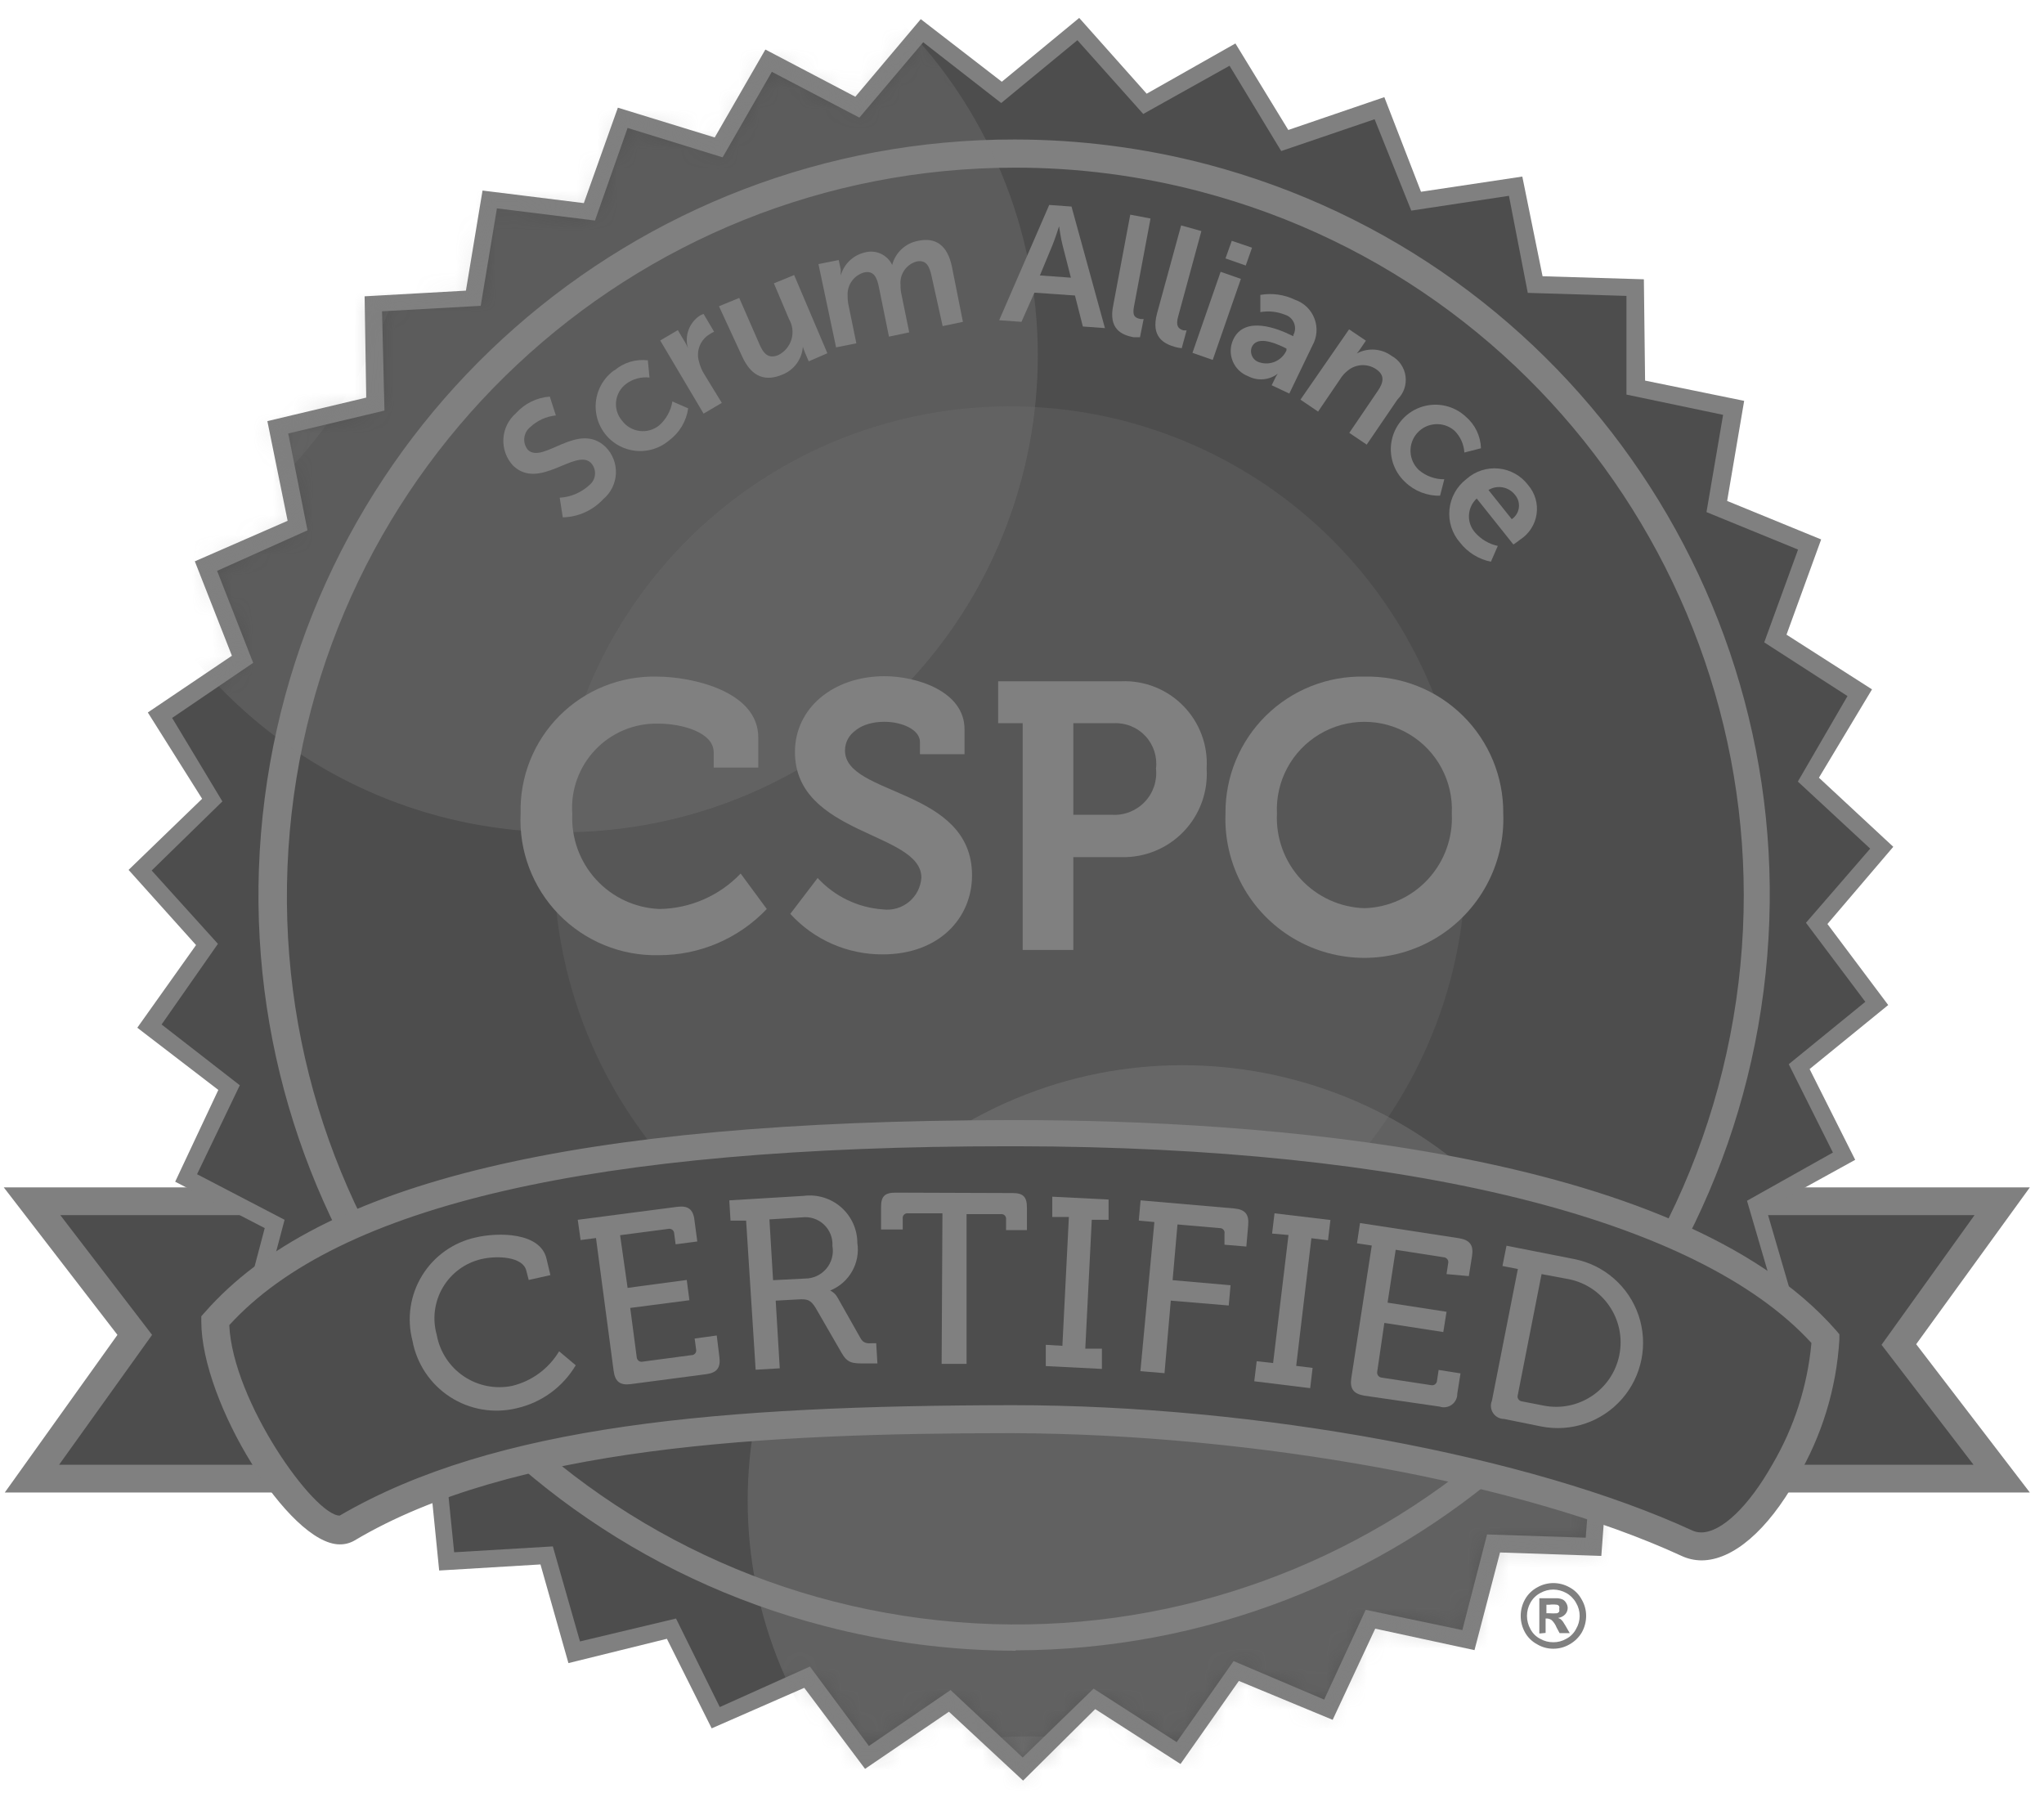 <?xml version="1.0" encoding="UTF-8" standalone="no"?>
<svg
   xmlns:dc="http://purl.org/dc/elements/1.1/"
   xmlns:cc="http://creativecommons.org/ns#"
   xmlns:rdf="http://www.w3.org/1999/02/22-rdf-syntax-ns#"
   xmlns:svg="http://www.w3.org/2000/svg"
   xmlns="http://www.w3.org/2000/svg"
   xmlns:sodipodi="http://sodipodi.sourceforge.net/DTD/sodipodi-0.dtd"
   xmlns:inkscape="http://www.inkscape.org/namespaces/inkscape"
   inkscape:version="1.0 (4035a4fb49, 2020-05-01)"
   sodipodi:docname="training-cspo.svg"
   id="svg93"
   version="1.1"
   width="114"
   viewBox="0 0 114 100"
   height="100">
  <defs
     id="defs97" />
  <sodipodi:namedview
     inkscape:current-layer="svg93"
     inkscape:window-maximized="1"
     inkscape:window-y="304"
     inkscape:window-x="-8"
     inkscape:cy="40.070361"
     inkscape:cx="35.170249"
     inkscape:zoom="4.3229937"
     showguides="false"
     showgrid="false"
     id="namedview95"
     inkscape:window-height="705"
     inkscape:window-width="1366"
     inkscape:pageshadow="2"
     inkscape:pageopacity="0"
     guidetolerance="10"
     gridtolerance="10"
     objecttolerance="10"
     borderopacity="1"
     bordercolor="#666666"
     pagecolor="#ffffff">
    <sodipodi:guide
       id="guide1012"
       orientation="1,0"
       position="-56.674,68.309" />
  </sodipodi:namedview>
  <mask
     fill="#ffffff"
     id="a">
    <path
       id="path2"
       fill-rule="evenodd"
       fill="#ffffff"
       d="m 54.85,1.81 2.58,4.22 4.68,-1.6 1.78,4.61 4.89,-0.75 0.94,4.86 4.94,0.15 0.05,4.94 4.83,1.03 -0.83,4.86 4.58,1.88 -1.69,4.64 4.17,2.66 -2.49,4.27 3.62,3.36 -3.21,3.76 2.97,3.95 -3.84,3.12 2.22,4.42 -4.33,2.39 1.39,4.74 -4.68,1.58 0.51,4.91 -4.88,0.72 -0.38,4.93 -4.93,-0.17 -1.24,4.78 -4.83,-1.05 -2.08,4.49 -4.56,-1.89 -2.85,4.04 -4.15,-2.68 -3.52,3.47 -3.61,-3.38 -4.08,2.79 -2.95,-3.97 -4.52,2.01 -2.19,-4.43 -4.8,1.18 L 21,75.9 16.07,76.2 15.57,71.28 10.66,70.69 11.06,65.77 6.33,64.31 7.59,59.53 3.21,57.26 5.31,52.78 1.39,49.76 4.26,45.73 0.94,42.06 4.48,38.61 1.88,34.4 5.98,31.64 4.17,27.04 8.69,25.05 7.73,20.2 l 4.81,-1.15 -0.07,-4.94 4.93,-0.28 0.81,-4.87 4.9,0.61 1.66,-4.65 4.72,1.47 2.47,-4.28 4.38,2.29 3.19,-3.77 3.9,3.04 3.82,-3.14 3.29,3.69 z" />
  </mask>
  <g
     transform="matrix(1.13,0,0,1.13,-0.027,-0.13)"
     id="g1010">
    <path
       style="fill:#4d4d4d;fill-rule:nonzero"
       id="path5"
       fill="#f06624"
       d="M 98.82,59.4 H 51.23 49.2 1.6 l 5.08,6.62 -5.08,7.07 h 47.6 2.03 47.59 l -5.08,-6.62 z" />
    <path
       style="fill:#808080;fill-rule:nonzero"
       id="path7"
       fill="#ffffff"
       d="M 100.21,73.78 H 0.26 L 5.82,66 0.21,58.72 h 100 L 94.6,66.46 Z M 2.94,72.41 h 94.49 l -4.54,-5.92 4.59,-6.4 H 3 L 7.53,66 Z" />
    <path
       style="fill:#4d4d4d;fill-rule:nonzero"
       id="path9"
       fill="#f06624"
       d="m 60.85,2.81 2.58,4.22 4.68,-1.6 1.78,4.61 4.89,-0.75 0.94,4.86 4.94,0.15 0.05,4.94 4.83,1.03 -0.83,4.86 4.58,1.88 -1.69,4.64 4.17,2.66 -2.49,4.27 3.62,3.36 -3.21,3.76 2.97,3.95 -3.84,3.12 2.22,4.42 -4.33,2.39 1.39,4.74 -4.68,1.58 0.51,4.91 -4.88,0.72 -0.38,4.93 -4.93,-0.17 -1.24,4.78 -4.83,-1.05 -2.08,4.49 -4.56,-1.89 -2.85,4.04 -4.15,-2.68 -3.52,3.47 -3.61,-3.38 -4.08,2.79 -2.95,-3.97 -4.52,2.01 -2.19,-4.43 -4.8,1.18 -1.36,-4.75 -4.93,0.3 -0.5,-4.92 -4.91,-0.59 0.4,-4.92 -4.73,-1.46 1.26,-4.78 -4.38,-2.27 2.1,-4.48 -3.92,-3.02 2.87,-4.03 -3.32,-3.67 3.54,-3.45 -2.6,-4.21 4.1,-2.76 -1.81,-4.6 4.52,-1.99 -0.96,-4.85 4.81,-1.15 -0.07,-4.94 4.93,-0.28 0.81,-4.87 4.9,0.61 1.66,-4.65 4.72,1.47 2.47,-4.28 4.38,2.29 3.19,-3.77 3.9,3.04 3.82,-3.14 3.29,3.69 z" />
    <g
       style="fill:#808080;fill-rule:nonzero"
       id="g55"
       transform="translate(6,1)"
       fill="#ffffff">
      <path
         id="path11"
         d="m 44.52,87 -3.66,-3.4 -4.14,2.82 -3,-4 -4.57,2 -2.21,-4.42 -4.86,1.2 -1.38,-4.87 -5,0.3 -0.5,-5 -5,-0.59 0.4,-5 L 5.81,64.57 7.09,59.73 2.67,57.44 4.8,52.91 0.8,49.84 3.7,45.76 0.37,42.05 4,38.54 1.32,34.28 l 4.15,-2.8 -1.83,-4.66 4.58,-2 -1,-4.92 4.88,-1.16 -0.08,-5 5,-0.28 0.82,-4.94 5,0.62 1.68,-4.71 4.78,1.47 2.5,-4.34 4.44,2.33 3.23,-3.83 4,3.09 L 47.29,0 50.62,3.74 55,1.26 l 2.61,4.27 4.74,-1.62 1.81,4.67 5,-0.75 1,4.92 5,0.15 0.06,5 4.89,1 -0.84,4.94 4.64,1.9 -1.71,4.7 4.22,2.7 -2.62,4.36 3.67,3.41 -3.25,3.81 3,4 -3.88,3.16 2.25,4.48 -4.39,2.42 1.4,4.8 -4.74,1.6 0.52,5 -4.95,0.73 -0.37,5 -5,-0.17 -1.26,4.82 -4.9,-1.06 -2.1,4.5 -4.63,-1.92 -2.88,4.1 -4.21,-2.71 z m -3.58,-4.47 3.56,3.33 3.5,-3.4 4.1,2.64 2.81,-4 4.47,1.9 2.05,-4.43 4.77,1 1.22,-4.72 4.87,0.16 0.37,-4.86 4.82,-0.71 -0.48,-4.83 4.62,-1.55 -1.37,-4.68 4.24,-2.38 -2.18,-4.36 3.78,-3.08 -2.93,-3.9 3.17,-3.66 -3.57,-3.31 2.45,-4.22 -4.11,-2.65 1.67,-4.58 -4.52,-1.85 0.82,-4.8 -4.77,-1 V 13.72 L 69.43,13.57 68.5,8.78 63.68,9.51 61.87,5 57.26,6.57 54.71,2.36 50.45,4.74 47.2,1.1 43.44,4.2 39.59,1.2 36.44,4.92 32.12,2.66 29.69,6.88 25,5.43 23.39,10 18.55,9.4 l -0.8,4.81 -4.87,0.27 0.12,4.9 -4.75,1.13 0.95,4.78 -4.46,2 1.78,4.54 -4,2.72 L 5,38.67 1.51,42.08 4.78,45.7 2,49.68 l 3.86,3 -2.11,4.39 4.32,2.25 -1.24,4.68 4.66,1.44 -0.38,4.86 4.84,0.58 0.49,4.85 4.87,-0.29 1.34,4.69 4.74,-1.13 2.16,4.37 4.45,-2 2.91,3.92 z"
         style="fill:#808080" />
      <path
         id="path13"
         d="M 44.15,80.59 C 40.954,80.584 37.772,80.171 34.68,79.36 16.514,74.636 4.694,57.144 7.087,38.527 9.48,19.91 25.34,5.976 44.11,6 47.306,6.002 50.488,6.412 53.58,7.22 71.693,11.991 83.456,29.457 81.067,48.035 78.679,66.613 62.88,80.536 44.15,80.57 Z m 0,-73.2 C 25.19,7.382 9.483,22.1 8.26,41.021 7.037,59.942 20.718,76.56 39.522,78.993 58.325,81.426 75.786,68.837 79.419,50.228 83.052,31.619 71.608,13.388 53.27,8.57 50.28,7.784 47.201,7.387 44.11,7.39 Z"
         style="fill:#808080" />
      <g
         id="g27"
         mask="url(#a)"
         style="fill:#808080">
        <g
           id="g25"
           transform="translate(-34,-19)"
           style="fill:#808080">
          <path
             id="path15"
             opacity="0.3"
             d="M 75.82,23.46 C 70.872,15.343 61.521,11.007 52.128,12.474 42.736,13.941 35.152,20.922 32.915,30.161 30.677,39.4 34.227,49.077 41.907,54.679 49.588,60.281 59.886,60.703 68,55.75 79.058,48.98 82.555,34.54 75.82,23.46 Z"
             style="fill:#808080" />
          <path
             id="path17"
             opacity="0.2"
             d="M 97.11,49 C 92.383,41.214 83.429,37.045 74.428,38.437 65.426,39.829 58.151,46.509 55.997,55.36 53.843,64.21 57.235,73.486 64.59,78.859 71.946,84.232 81.814,84.643 89.59,79.9 100.179,73.429 103.541,59.613 97.11,49 Z"
             style="fill:#808080" />
          <path
             id="path19"
             opacity="0.4"
             d="M 104.74,81 C 98.576,70.873 85.37,67.658 75.242,73.82 65.113,79.981 61.895,93.186 68.055,103.317 74.214,113.447 87.418,116.667 97.55,110.51 107.669,104.335 110.884,91.137 104.74,81 Z"
             style="fill:#808080" />
          <path
             id="path21"
             opacity="0.2"
             d="M 45.31,11.93 C 38.278,0.422 23.263,-3.232 11.73,3.76 0.213,10.781 -3.442,25.802 3.56,37.33 10.581,48.846 25.599,52.505 37.13,45.51 48.642,38.482 52.3,23.465 45.31,11.93 Z"
             style="fill:#808080" />
          <path
             id="path23"
             opacity="0.29"
             d="m 96,113.49 c -4.227,-6.955 -12.227,-10.678 -20.269,-9.435 -8.043,1.244 -14.544,7.21 -16.472,15.117 -1.928,7.907 1.097,16.196 7.664,21.003 6.567,4.807 15.383,5.183 22.337,0.955 9.488,-5.776 12.504,-18.145 6.74,-27.64 z"
             style="fill:#808080" />
        </g>
      </g>
      <path
         id="path29"
         d="m 21.65,23.68 c 0.544,-0.032 1.059,-0.251 1.46,-0.62 0.164,-0.13 0.266,-0.324 0.281,-0.532 C 23.406,22.319 23.333,22.113 23.19,21.96 22.43,21.23 20.65,23.34 19.35,22.1 19.016,21.742 18.843,21.264 18.869,20.775 18.895,20.287 19.12,19.83 19.49,19.51 c 0.43,-0.479 1.028,-0.773 1.67,-0.82 l 0.3,0.93 c -0.476,0.047 -0.923,0.251 -1.27,0.58 -0.164,0.133 -0.269,0.326 -0.289,0.537 -0.021,0.211 0.044,0.421 0.179,0.583 0.75,0.72 2.48,-1.44 3.83,-0.15 0.348,0.347 0.534,0.824 0.513,1.314 -0.021,0.491 -0.247,0.95 -0.623,1.266 -0.517,0.559 -1.239,0.883 -2,0.9 z"
         style="fill:#808080" />
      <path
         id="path31"
         d="M 24.36,17.39 C 24.814,17.005 25.409,16.827 26,16.9 l 0.08,0.85 c -0.409,-0.046 -0.82,0.064 -1.15,0.31 -0.277,0.206 -0.457,0.517 -0.497,0.86 -0.04,0.343 0.064,0.687 0.287,0.95 0.207,0.283 0.521,0.469 0.868,0.515 0.348,0.045 0.699,-0.054 0.972,-0.275 0.347,-0.306 0.576,-0.723 0.65,-1.18 l 0.78,0.34 c -0.09,0.636 -0.432,1.209 -0.95,1.59 -0.617,0.519 -1.468,0.66 -2.219,0.366 C 24.07,20.932 23.54,20.251 23.44,19.451 23.339,18.651 23.685,17.86 24.34,17.39 Z"
         style="fill:#808080" />
      <path
         id="path33"
         d="m 26.61,15.92 0.87,-0.51 0.37,0.62 c 0.049,0.087 0.093,0.177 0.13,0.27 -0.179,-0.608 0.06,-1.262 0.59,-1.61 0.058,-0.032 0.118,-0.058 0.18,-0.08 l 0.52,0.88 c -0.077,0.033 -0.151,0.073 -0.22,0.12 -0.461,0.274 -0.678,0.825 -0.53,1.34 0.052,0.223 0.14,0.435 0.26,0.63 l 0.87,1.42 -0.9,0.53 z"
         style="fill:#808080" />
      <path
         id="path35"
         d="m 29.51,14.23 1,-0.41 1,2.29 c 0.2,0.47 0.45,0.73 0.93,0.53 0.312,-0.157 0.546,-0.436 0.647,-0.771 C 33.187,15.534 33.145,15.173 32.97,14.87 l -0.75,-1.77 1,-0.41 1.64,3.86 -0.92,0.4 -0.19,-0.44 c -0.06,-0.15 -0.1,-0.28 -0.1,-0.28 -0.044,0.61 -0.432,1.142 -1,1.37 -0.82,0.35 -1.52,0.16 -2,-0.9 z"
         style="fill:#808080" />
      <path
         id="path37"
         d="m 34.42,12.15 1,-0.2 0.1,0.47 v 0.29 c 0.157,-0.56 0.604,-0.993 1.17,-1.13 0.544,-0.159 1.124,0.099 1.37,0.61 0.159,-0.615 0.664,-1.081 1.29,-1.19 0.85,-0.18 1.44,0.21 1.66,1.29 l 0.54,2.71 -1,0.21 L 40,12.73 c -0.1,-0.47 -0.26,-0.8 -0.73,-0.71 -0.506,0.138 -0.843,0.617 -0.8,1.14 -0.003,0.185 0.017,0.37 0.06,0.55 l 0.37,1.81 -1,0.21 -0.5,-2.46 c -0.09,-0.44 -0.24,-0.81 -0.72,-0.71 -0.511,0.141 -0.853,0.621 -0.82,1.15 -0.003,0.182 0.017,0.363 0.06,0.54 l 0.37,1.81 -1,0.2 z"
         style="fill:#808080" />
      <path
         id="path39"
         d="m 47.08,13.7 -2,-0.14 -0.64,1.44 -1.1,-0.08 2.47,-5.69 1.1,0.08 1.65,6 -1.09,-0.08 z m -0.79,-3.4 c 0,0 -0.18,0.57 -0.31,0.89 l -0.63,1.52 1.53,0.11 -0.41,-1.6 C 46.38,10.89 46.3,10.3 46.3,10.3 Z"
         style="fill:#808080" />
      <path
         id="path41"
         d="m 49.81,9.71 1,0.19 -0.81,4.31 c -0.09,0.45 0,0.59 0.31,0.65 h 0.16 l -0.18,0.9 h -0.32 c -0.57,-0.11 -1.25,-0.39 -1,-1.58 z"
         style="fill:#808080" />
      <path
         id="path43"
         d="m 52.32,10.24 1,0.28 -1.15,4.23 c -0.12,0.44 0,0.59 0.26,0.67 h 0.16 l -0.24,0.88 c -0.112,-0.009 -0.222,-0.029 -0.33,-0.06 -0.55,-0.16 -1.2,-0.49 -0.89,-1.65 z"
         style="fill:#808080" />
      <path
         id="path45"
         d="m 54.27,12.53 1,0.35 -1.39,4 -1,-0.35 z m 0.55,-1.53 1,0.34 -0.31,0.88 -1,-0.35 z"
         style="fill:#808080" />
      <path
         id="path47"
         d="m 57.73,15.65 0.13,0.06 v -0.06 c 0.099,-0.184 0.11,-0.403 0.031,-0.597 C 57.812,14.86 57.65,14.712 57.45,14.65 57.063,14.494 56.641,14.449 56.23,14.52 v -0.85 c 0.581,-0.101 1.179,-0.017 1.71,0.24 0.443,0.151 0.795,0.491 0.961,0.928 C 59.068,15.275 59.03,15.763 58.8,16.17 l -1.14,2.37 -0.87,-0.41 0.15,-0.31 c 0.042,-0.091 0.093,-0.178 0.15,-0.26 -0.425,0.323 -0.998,0.37 -1.47,0.12 C 55.276,17.548 55.003,17.279 54.865,16.938 54.726,16.597 54.735,16.214 54.89,15.88 c 0.56,-1.22 2.23,-0.53 2.84,-0.23 z M 56.19,17 c 0.529,0.171 1.102,-0.083 1.33,-0.59 v -0.09 l -0.16,-0.08 c -0.49,-0.23 -1.3,-0.54 -1.55,0 -0.06,0.151 -0.052,0.32 0.02,0.465 C 55.903,16.85 56.034,16.957 56.19,17 Z"
         style="fill:#808080" />
      <path
         id="path49"
         d="m 60.61,15.37 0.83,0.56 -0.28,0.41 c -0.052,0.077 -0.109,0.15 -0.17,0.22 0.549,-0.294 1.217,-0.247 1.72,0.12 0.375,0.206 0.629,0.578 0.686,1.002 C 63.454,18.106 63.307,18.532 63,18.83 l -1.52,2.23 -0.86,-0.58 1.4,-2.06 c 0.29,-0.42 0.37,-0.78 -0.07,-1.08 -0.433,-0.295 -1.009,-0.266 -1.41,0.07 -0.152,0.119 -0.28,0.265 -0.38,0.43 l -1.08,1.59 -0.87,-0.59 z"
         style="fill:#808080" />
      <path
         id="path51"
         d="m 66.37,19.68 c 0.459,0.391 0.731,0.958 0.75,1.56 L 66.3,21.45 C 66.276,21.042 66.102,20.657 65.81,20.37 65.272,19.903 64.459,19.951 63.981,20.479 63.502,21.006 63.533,21.82 64.05,22.31 c 0.35,0.301 0.798,0.465 1.26,0.46 l -0.21,0.81 c -0.645,0.016 -1.269,-0.229 -1.73,-0.68 -0.575,-0.536 -0.821,-1.338 -0.644,-2.104 0.177,-0.766 0.748,-1.38 1.5,-1.61 C 64.977,18.956 65.795,19.144 66.37,19.68 Z"
         style="fill:#808080" />
      <path
         id="path53"
         d="m 69.45,23.06 c 0.34,0.396 0.491,0.92 0.414,1.436 -0.077,0.516 -0.374,0.974 -0.814,1.254 -0.09,0.08 -0.33,0.24 -0.33,0.24 l -1.81,-2.27 c -0.48,0.445 -0.516,1.192 -0.08,1.68 0.293,0.335 0.685,0.566 1.12,0.66 l -0.34,0.78 C 67.008,26.718 66.468,26.384 66.09,25.9 65.695,25.451 65.505,24.858 65.564,24.263 65.622,23.668 65.925,23.124 66.4,22.76 66.834,22.371 67.411,22.183 67.991,22.24 68.571,22.297 69.1,22.594 69.45,23.06 Z m -0.81,1.68 c 0.192,-0.13 0.319,-0.335 0.349,-0.564 C 69.02,23.947 68.951,23.715 68.8,23.54 68.488,23.139 67.924,23.035 67.49,23.3 Z"
         style="fill:#808080" />
    </g>
    <path
       style="fill:#4d4d4d;fill-rule:nonzero"
       id="path57"
       fill="#f06624"
       d="M 90.15,66.19 C 83.67,58.79 67.08,56.08 50.23,56.06 h -0.38 c -16.85,0 -32.69,1.85 -39.17,9.25 0,4.12 4.78,11.28 6.52,10.25 7.54,-4.49 18.93,-5.38 32.84,-5.4 12.41,0 25.65,2.61 33.26,6.12 2.88,1.33 6.85,-5.97 6.85,-10.09 z" />
    <g
       style="fill:#808080;fill-rule:nonzero"
       id="g87"
       fill="#ffffff"
       transform="translate(0,1)">
      <path
         id="path59"
         d="m 84,76.13 c -0.346,-0.003 -0.687,-0.081 -1,-0.23 -7.81,-3.6 -21.06,-6 -33,-6.05 -12.26,0 -24.7,0.67 -32.48,5.3 -0.222,0.128 -0.474,0.194 -0.73,0.19 -2.49,0 -6.83,-7 -6.83,-11 v -0.26 l 0.17,-0.19 c 5.64,-6.44 18.25,-9.46 39.69,-9.49 h 0.38 c 11.72,0 32.57,1.39 40.44,10.37 l 0.17,0.2 v 0.25 c -0.144,2.429 -0.868,4.788 -2.11,6.88 -1.43,2.55 -3.15,4.03 -4.7,4.03 z M 50,68.47 c 12.1,0 25.58,2.51 33.56,6.19 0.136,0.059 0.282,0.09 0.43,0.09 1,0 2.34,-1.28 3.51,-3.35 1.077,-1.833 1.736,-3.882 1.93,-6 C 83.82,59.26 69.55,55.72 50.2,55.69 h -0.38 c -20.5,0 -33.09,2.92 -38.48,8.83 0.18,3.79 4.2,9.4 5.45,9.4 7.68,-4.48 18.84,-5.43 33.21,-5.45 z"
         style="fill:#808080" />
      <path
         id="path61"
         d="m 23.51,60.19 c 1.11,-0.26 3.19,-0.26 3.49,1.06 l 0.19,0.8 -1.07,0.24 L 26,61.83 c -0.16,-0.68 -1.4,-0.76 -2.22,-0.57 -0.798,0.187 -1.484,0.693 -1.9,1.399 C 21.465,63.366 21.356,64.212 21.58,65 c 0.15,0.83 0.628,1.565 1.326,2.039 0.698,0.474 1.557,0.647 2.384,0.481 0.975,-0.233 1.816,-0.849 2.33,-1.71 l 0.82,0.69 c -0.637,1.077 -1.69,1.843 -2.91,2.12 -1.129,0.275 -2.321,0.073 -3.295,-0.559 C 21.26,67.428 20.589,66.423 20.38,65.28 20.096,64.189 20.269,63.028 20.86,62.068 21.45,61.107 22.408,60.429 23.51,60.19 Z"
         style="fill:#808080" />
      <path
         id="path63"
         d="m 29.44,60.22 -0.76,0.1 -0.14,-1 4.91,-0.64 c 0.53,-0.07 0.79,0.12 0.85,0.66 l 0.14,1.05 -1.07,0.14 L 33.3,60 C 33.299,59.926 33.265,59.857 33.206,59.812 33.147,59.767 33.071,59.752 33,59.77 l -2.37,0.31 0.37,2.6 2.92,-0.39 0.13,1 -2.92,0.38 0.32,2.43 c 0.004,0.072 0.04,0.139 0.098,0.181 0.058,0.043 0.132,0.057 0.202,0.039 L 34.15,66 c 0.073,0.003 0.143,-0.03 0.188,-0.087 0.045,-0.057 0.061,-0.133 0.042,-0.203 l -0.07,-0.53 1.09,-0.15 0.13,1.06 c 0.07,0.53 -0.12,0.78 -0.65,0.85 l -3.72,0.49 c -0.53,0.07 -0.78,-0.12 -0.85,-0.66 z"
         style="fill:#808080" />
      <path
         id="path65"
         d="m 36.85,59.36 h -0.77 l -0.06,-1 3.66,-0.22 c 0.67,-0.089 1.345,0.114 1.855,0.558 0.509,0.444 0.803,1.086 0.805,1.762 0.152,0.999 -0.403,1.972 -1.34,2.35 0.158,0.078 0.288,0.204 0.37,0.36 l 1.13,2 c 0.14,0.25 0.33,0.26 0.61,0.24 h 0.16 l 0.06,1 h -0.59 c -0.65,0 -0.89,0 -1.2,-0.56 l -1.27,-2.2 c -0.24,-0.38 -0.4,-0.43 -0.86,-0.4 l -1.1,0.06 0.2,3.34 -1.19,0.07 z m 2.91,2.86 c 0.406,3.51e-4 0.79,-0.179 1.051,-0.49 C 41.072,61.42 41.181,61.009 41.11,60.61 41.134,60.213 40.98,59.826 40.69,59.554 40.4,59.281 40.005,59.152 39.61,59.2 l -1.61,0.1 0.18,3 z"
         style="fill:#808080" />
      <path
         id="path67"
         d="m 46.54,59 h -1.7 c -0.072,-0.01 -0.144,0.014 -0.195,0.065 -0.051,0.051 -0.075,0.123 -0.065,0.195 v 0.54 h -1.07 v -1.11 c 0,-0.53 0.18,-0.71 0.72,-0.71 L 50,58 c 0.53,0 0.71,0.19 0.71,0.72 v 1.11 H 49.68 V 59.3 C 49.69,59.228 49.666,59.156 49.615,59.105 49.564,59.054 49.492,59.03 49.42,59.04 h -1.69 v 7.39 H 46.5 Z"
         style="fill:#808080" />
      <path
         id="path69"
         d="m 51.64,65.49 0.82,0.05 0.32,-6.36 h -0.82 v -1 l 2.78,0.14 v 1 h -0.83 l -0.32,6.36 h 0.82 v 1 l -2.77,-0.14 z"
         style="fill:#808080" />
      <path
         id="path71"
         d="m 57,59.43 -0.77,-0.07 0.09,-1 4.62,0.4 c 0.54,0.05 0.74,0.29 0.69,0.83 l -0.09,1.05 -1.08,-0.09 V 60.01 C 60.476,59.939 60.458,59.865 60.41,59.81 60.363,59.755 60.292,59.725 60.22,59.73 l -2.08,-0.18 -0.24,2.75 2.86,0.25 -0.09,1 -2.86,-0.24 -0.31,3.58 -1.19,-0.1 z"
         style="fill:#808080" />
      <path
         id="path73"
         d="m 62.05,66.3 0.81,0.09 0.76,-6.32 -0.81,-0.07 0.12,-1 2.76,0.33 -0.12,1 -0.82,-0.1 -0.75,6.3 0.81,0.1 -0.12,1 -2.76,-0.34 z"
         style="fill:#808080" />
      <path
         id="path75"
         d="M 67.73,60.59 67,60.48 l 0.15,-1 4.89,0.75 c 0.53,0.09 0.72,0.34 0.64,0.87 l -0.16,1 -1.1,-0.1 0.08,-0.53 C 71.518,61.4 71.504,61.326 71.461,61.268 71.419,61.21 71.352,61.174 71.28,61.17 l -2.37,-0.37 -0.4,2.61 2.91,0.45 -0.16,1 -2.91,-0.45 -0.35,2.4 c -0.015,0.069 0.001,0.142 0.043,0.199 0.042,0.057 0.106,0.094 0.177,0.101 l 2.43,0.37 c 0.07,0.018 0.144,0.004 0.202,-0.039 0.058,-0.043 0.094,-0.109 0.098,-0.181 l 0.08,-0.53 1.08,0.17 -0.16,1 c 0.005,0.215 -0.096,0.419 -0.269,0.546 C 71.508,68.573 71.284,68.608 71.08,68.54 L 67.36,68 c -0.53,-0.09 -0.72,-0.34 -0.64,-0.87 z"
         style="fill:#808080" />
      <path
         id="path77"
         d="m 74.94,61.75 -0.76,-0.15 0.2,-1 3.35,0.66 c 1.476,0.293 2.683,1.351 3.167,2.775 0.484,1.424 0.171,2.999 -0.82,4.13 C 79.085,69.296 77.566,69.813 76.09,69.52 l -1.83,-0.37 c -0.217,0 -0.42,-0.109 -0.541,-0.289 C 73.599,68.68 73.576,68.451 73.66,68.25 Z m 0.19,6.53 1.08,0.21 c 1.723,0.342 3.398,-0.777 3.74,-2.5 0.342,-1.723 -0.777,-3.398 -2.5,-3.74 L 76.11,62 74.93,68 c -0.012,0.064 0.003,0.13 0.041,0.182 0.038,0.053 0.095,0.088 0.159,0.098 z"
         style="fill:#808080" />
      <path
         id="path79"
         d="m 32.45,32.51 c 1.7,0 5,0.71 5,3 V 37 h -2.2 v -0.75 c 0,-1 -1.59,-1.42 -2.74,-1.42 -1.171,-0.026 -2.299,0.444 -3.106,1.293 C 28.597,36.972 28.185,38.122 28.27,39.29 c -0.054,1.194 0.37,2.361 1.179,3.242 0.809,0.88 1.936,1.402 3.131,1.448 1.514,-0.024 2.955,-0.654 4,-1.75 l 1.29,1.75 c -1.39,1.463 -3.322,2.287 -5.34,2.28 -1.852,0.041 -3.637,-0.69 -4.929,-2.017 C 26.309,42.915 25.628,41.11 25.72,39.26 25.673,37.459 26.366,35.718 27.638,34.442 28.91,33.167 30.649,32.468 32.45,32.51 Z"
         style="fill:#808080" />
      <path
         id="path81"
         d="m 40.38,42.45 c 0.836,0.909 1.988,1.464 3.22,1.55 0.463,0.059 0.93,-0.076 1.29,-0.374 C 45.25,43.329 45.471,42.896 45.5,42.43 c 0,-2.26 -6.24,-2.08 -6.24,-6.2 0,-2.15 1.87,-3.74 4.43,-3.74 1.55,0 3.94,0.73 3.94,2.62 v 1.23 h -2.2 v -0.6 c 0,-0.61 -0.88,-1 -1.76,-1 -1.12,0 -1.94,0.58 -1.94,1.42 0,2.25 6.27,1.84 6.27,6.16 0,2.11 -1.63,3.9 -4.41,3.9 -1.735,0.009 -3.391,-0.718 -4.56,-2 z"
         style="fill:#808080" />
      <path
         id="path83"
         d="m 50.5,34.81 h -1.21 v -2.07 h 6.07 c 1.149,-0.048 2.264,0.394 3.069,1.216 0.805,0.822 1.223,1.946 1.151,3.094 0.074,1.154 -0.342,2.285 -1.145,3.117 C 57.632,40.998 56.516,41.453 55.36,41.42 H 53 V 46 h -2.5 z m 4.41,4.52 c 0.606,0.036 1.196,-0.197 1.614,-0.636 C 56.943,38.254 57.146,37.653 57.08,37.05 57.151,36.465 56.961,35.879 56.56,35.447 56.159,35.015 55.589,34.782 55,34.81 h -2 v 4.52 z"
         style="fill:#808080" />
      <path
         id="path85"
         d="m 67.37,32.51 c 1.813,-0.041 3.566,0.655 4.856,1.929 1.291,1.274 2.01,3.017 1.994,4.831 0.096,2.512 -1.189,4.874 -3.35,6.159 -2.16,1.284 -4.85,1.284 -7.011,0 C 61.699,44.144 60.414,41.782 60.51,39.27 60.493,37.455 61.214,35.71 62.507,34.436 63.8,33.162 65.555,32.467 67.37,32.51 Z m 0,11.43 c 1.195,-0.036 2.325,-0.551 3.136,-1.43 C 71.316,41.632 71.74,40.464 71.68,39.27 c 0.077,-1.591 -0.729,-3.095 -2.095,-3.914 -1.367,-0.819 -3.073,-0.819 -4.439,0 C 63.779,36.175 62.973,37.679 63.05,39.27 c -0.057,1.195 0.369,2.363 1.181,3.241 0.812,0.878 1.943,1.393 3.139,1.429 z"
         style="fill:#808080" />
    </g>
    <path
       style="fill:#808080;fill-rule:nonzero"
       id="path89"
       fill="#f06624"
       d="m 76.69,78.25 c 0.28,-4e-4 0.556,0.072 0.8,0.21 0.255,0.136 0.464,0.345 0.6,0.6 0.145,0.245 0.221,0.525 0.22,0.81 -9.93e-4,0.283 -0.073,0.562 -0.21,0.81 -0.145,0.246 -0.352,0.45 -0.6,0.59 -0.245,0.145 -0.525,0.222 -0.81,0.22 -0.282,0.002 -0.559,-0.074 -0.8,-0.22 -0.253,-0.134 -0.461,-0.339 -0.6,-0.59 -0.279,-0.504 -0.279,-1.116 0,-1.62 0.142,-0.254 0.354,-0.462 0.61,-0.6 0.241,-0.137 0.513,-0.209 0.79,-0.21 z m 0,0.32 c -0.224,4.72e-4 -0.445,0.059 -0.64,0.17 -0.207,0.108 -0.377,0.275 -0.49,0.48 -0.226,0.404 -0.226,0.896 0,1.3 0.106,0.206 0.274,0.374 0.48,0.48 0.197,0.114 0.422,0.173 0.65,0.17 0.225,0.003 0.446,-0.056 0.64,-0.17 0.206,-0.106 0.374,-0.274 0.48,-0.48 0.241,-0.4 0.241,-0.9 0,-1.3 -0.112,-0.202 -0.278,-0.368 -0.48,-0.48 -0.193,-0.107 -0.409,-0.165 -0.63,-0.17 z M 76,80.74 V 79 h 0.9 c 0.094,0.006 0.185,0.03 0.27,0.07 0.068,0.041 0.123,0.1 0.16,0.17 0.044,0.072 0.068,0.155 0.07,0.24 -1.22e-4,0.12 -0.047,0.234 -0.13,0.32 -0.091,0.093 -0.211,0.153 -0.34,0.17 l 0.12,0.06 c 0.045,0.039 0.085,0.082 0.12,0.13 l 0.13,0.21 0.2,0.35 H 77 L 76.85,80.44 C 76.797,80.304 76.715,80.181 76.61,80.08 76.548,80.035 76.476,80.008 76.4,80 h -0.09 v 0.71 z m 0.35,-1 h 0.14 c 0.126,0.01 0.254,0.01 0.38,0 0.045,-0.012 0.084,-0.041 0.11,-0.08 0.012,-0.043 0.012,-0.087 0,-0.13 0.014,-0.042 0.014,-0.088 0,-0.13 -0.022,-0.043 -0.063,-0.072 -0.11,-0.08 -0.126,-0.017 -0.254,-0.017 -0.38,0 h -0.14 z" />
  </g>
</svg>
